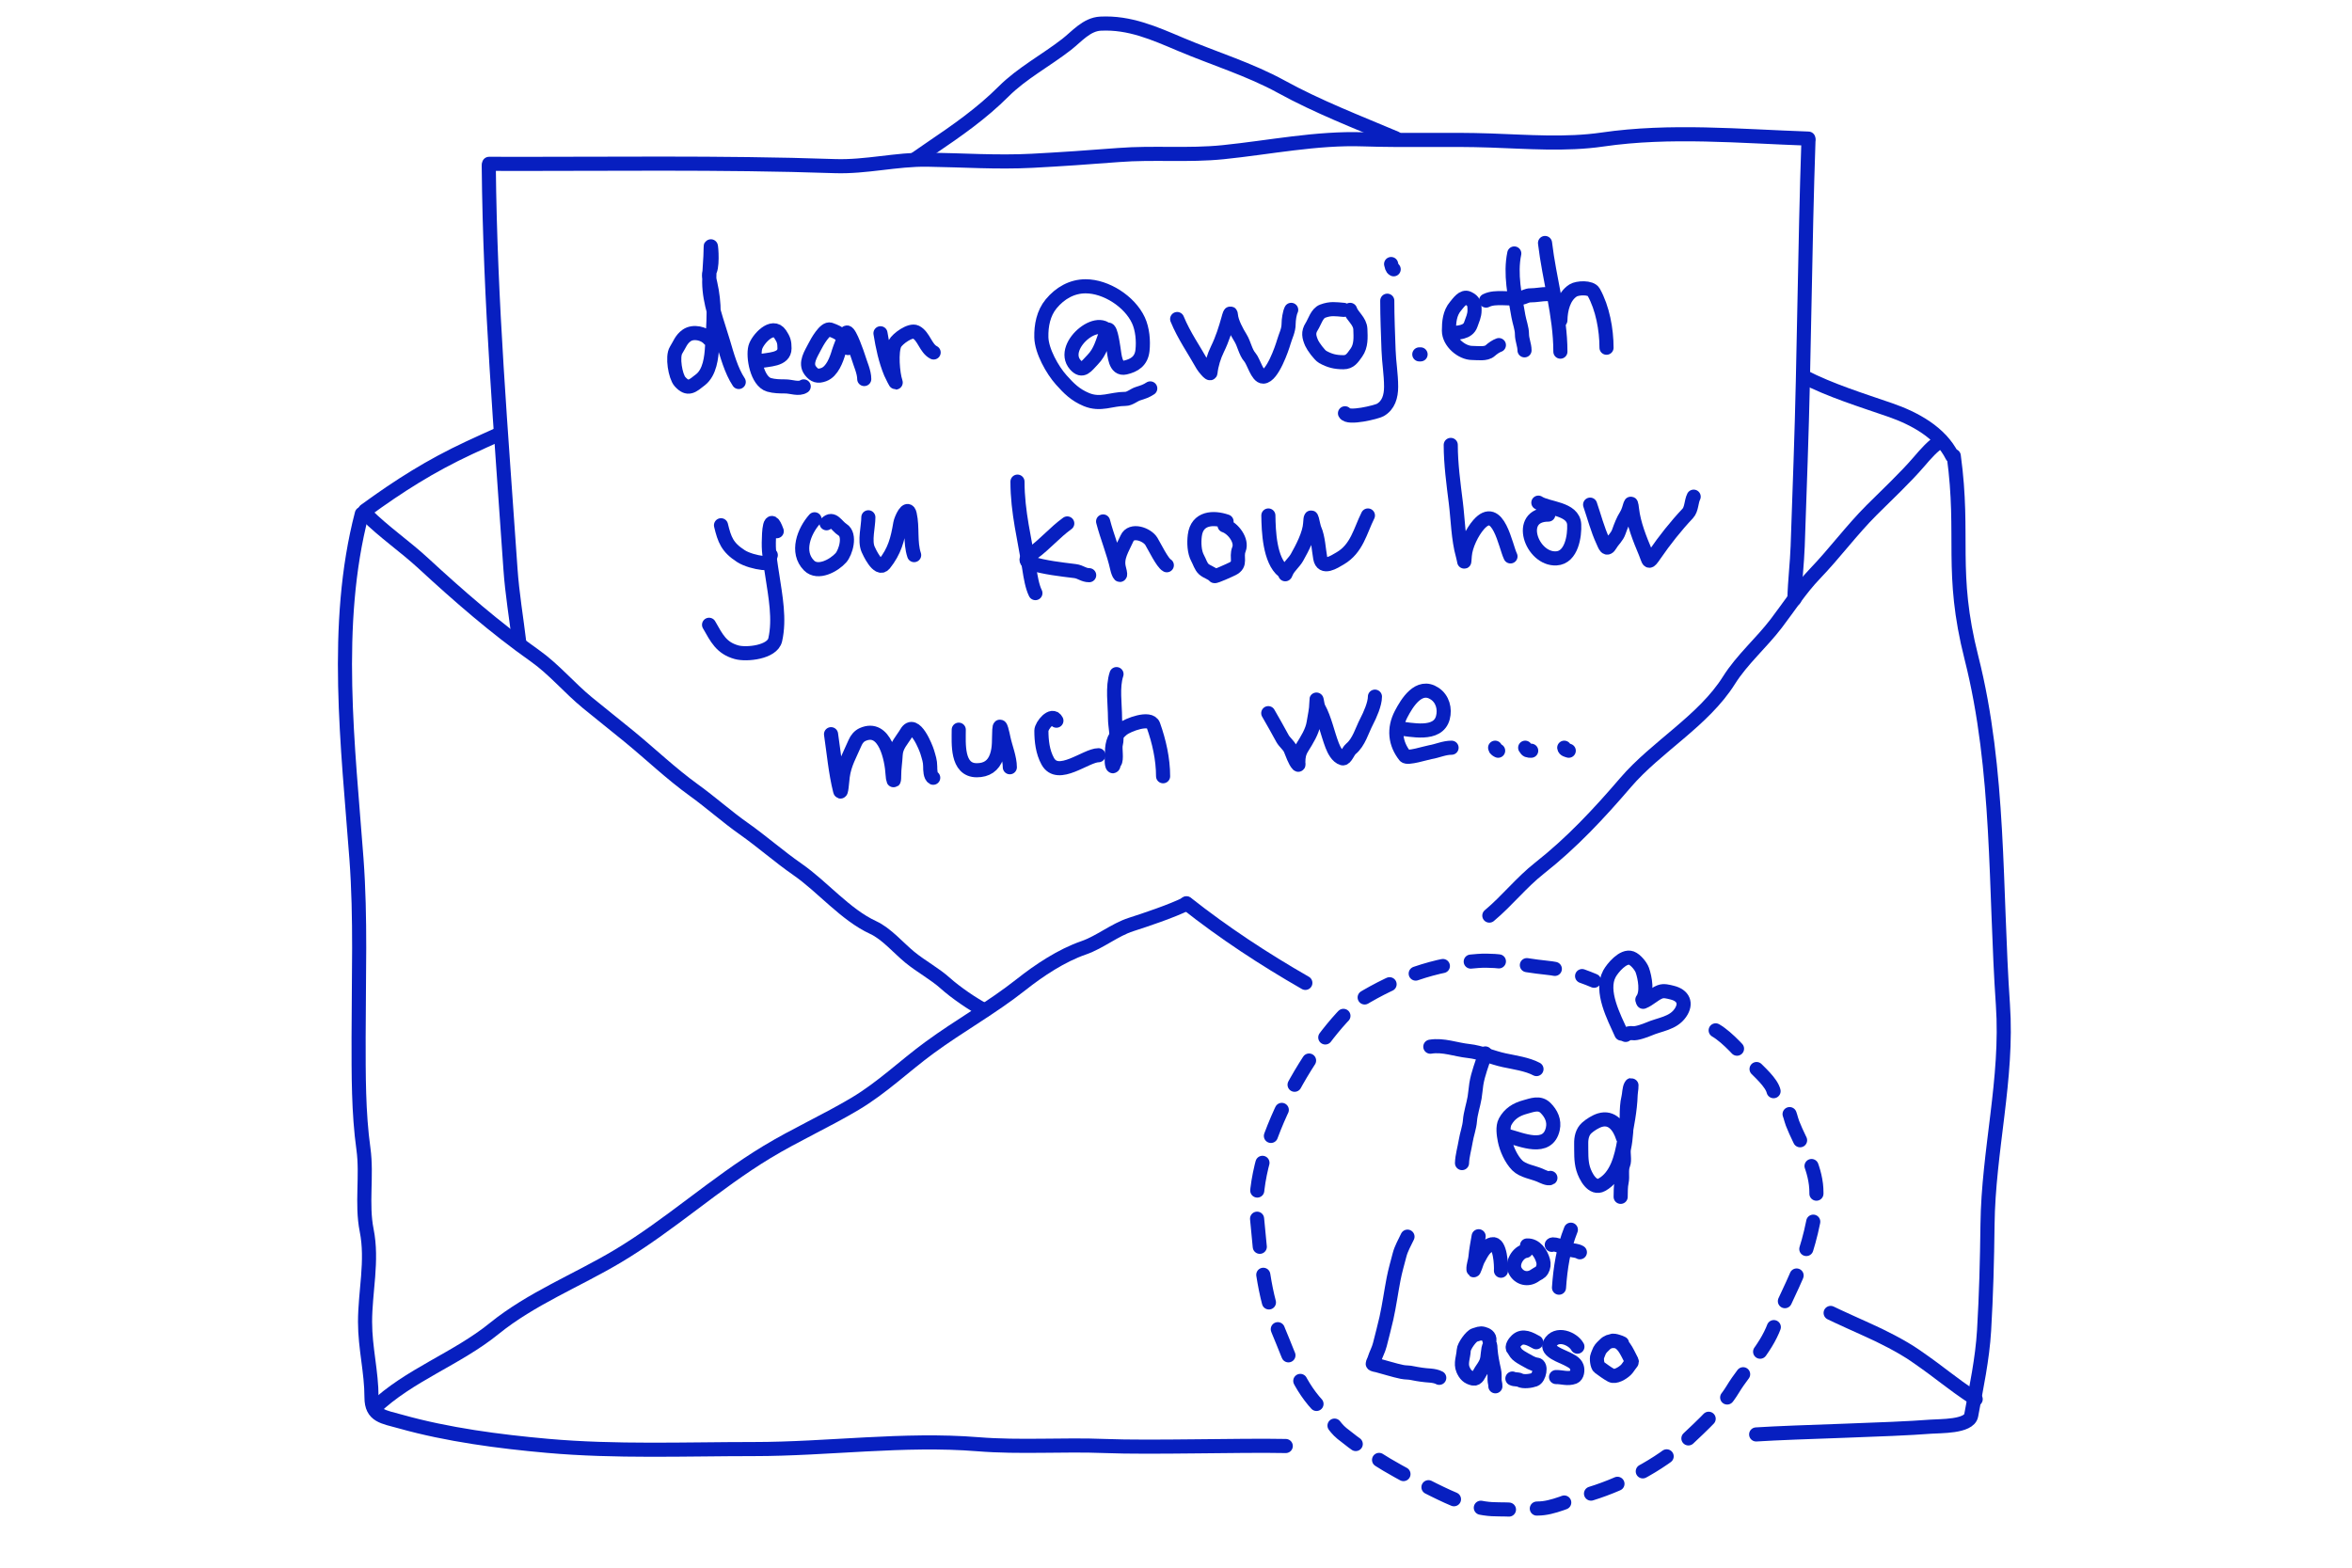 <svg width="300" height="200" viewBox="0 0 300 200" fill="none" xmlns="http://www.w3.org/2000/svg">
<path d="M46.151 65.553C42.467 79.678 44.406 95.299 45.466 109.553C46.028 117.121 45.74 124.776 45.74 132.364C45.74 137.053 45.711 141.929 46.357 146.581C46.831 149.997 46.093 153.578 46.768 156.958C47.548 160.858 46.563 164.777 46.563 168.638C46.563 171.997 47.386 174.996 47.386 178.283C47.386 180.671 48.897 180.74 51.134 181.369C57.062 183.036 63.665 183.908 69.808 184.454C78.53 185.23 87.378 184.866 96.139 184.866C105.585 184.866 115.281 183.486 124.733 184.249C130.127 184.684 135.538 184.261 140.939 184.477C146.795 184.712 158.167 184.355 164 184.477M249.206 58.167C250.611 68.47 248.681 72.947 251.452 83.884C255.108 98.318 254.457 113.431 255.474 128.181C256.126 137.633 253.616 146.786 253.509 156.249C253.457 160.79 253.339 165.213 253.074 169.712C252.858 173.392 252.081 176.983 251.429 180.569C251.161 182.042 247.422 181.918 246.286 182.009C241.046 182.428 229.284 182.659 224 183" stroke="#071FC0" stroke-width="1.8" stroke-linecap="round"/>
<path d="M46.562 65.142C50.926 61.961 54.896 59.442 59.819 57.142C61.116 56.536 62.429 55.945 63.747 55.353M248.983 58.147C247.5 55.183 244.244 53.393 241.074 52.296C237.512 51.063 233.478 49.825 230.004 48.026M116.825 20.232C117.478 19.776 118.133 19.325 118.79 18.879C122.07 16.658 125.203 14.478 128.024 11.657C130.334 9.347 133.433 7.701 136.047 5.668C137.342 4.661 138.6 3.105 140.367 3.017C144.084 2.831 147.2 4.227 150.607 5.668C154.807 7.445 159.414 8.854 163.43 11.062C168.081 13.62 173.092 15.549 178.019 17.634" stroke="#071FC0" stroke-width="1.8" stroke-linecap="round"/>
<path d="M47.738 179.656C52.13 175.434 58.261 173.362 63.021 169.5C67.753 165.661 73.589 163.365 78.788 160.262C85.435 156.296 91.194 150.981 97.843 146.962C101.488 144.759 105.4 143.004 109.064 140.82C112.532 138.752 115.32 136.026 118.543 133.662C122.452 130.796 126.449 128.611 130.25 125.606C132.559 123.78 135.391 121.899 138.211 120.923C140.321 120.193 142.161 118.623 144.273 117.944C146.035 117.378 149.451 116.24 151.325 115.303" stroke="#071FC0" stroke-width="1.8" stroke-linecap="round"/>
<path d="M151.334 115.235C156.078 118.987 161.195 122.35 166.5 125.394M252 178.5C248.365 176.077 247.982 175.498 244.313 172.958C242.566 171.748 240.003 170.459 238.171 169.645C237.632 169.405 234.034 167.778 233.5 167.5" stroke="#071FC0" stroke-width="1.8" stroke-linecap="round"/>
<path d="M189.966 116.809C192.228 114.923 194.027 112.598 196.366 110.756C200.48 107.514 203.935 103.811 207.334 99.845C211.277 95.245 217.284 91.959 220.539 86.775C222.188 84.15 224.674 82.009 226.554 79.546C228.155 77.448 229.657 75.109 231.489 73.204C234 70.592 236.186 67.62 238.718 65.088C240.674 63.132 243.008 60.963 244.809 58.862C245.529 58.022 246.631 56.727 247.604 56.24" stroke="#071FC0" stroke-width="1.8" stroke-linecap="round"/>
<path d="M46.698 65.609C48.989 67.9 51.629 69.68 53.985 71.855C58.495 76.018 63.176 80.098 68.212 83.652C70.661 85.382 72.601 87.744 74.92 89.647C76.669 91.083 78.423 92.465 80.163 93.888C82.95 96.169 85.581 98.697 88.51 100.809C90.673 102.368 92.72 104.205 94.853 105.705C97.218 107.37 99.37 109.283 101.715 110.91C104.927 113.139 107.817 116.691 111.373 118.332C113.082 119.121 114.603 120.939 116.057 122.129C117.514 123.321 119.225 124.221 120.607 125.464C121.841 126.575 124.154 128.178 125.567 128.884" stroke="#071FC0" stroke-width="1.8" stroke-linecap="round"/>
<path d="M209.484 127.543C210.159 126.648 209.825 124.736 209.478 123.764C209.296 123.256 208.623 122.429 208.078 122.228C207.054 121.85 205.676 123.507 205.285 124.229C204.093 126.432 205.855 129.746 206.809 131.866" stroke="#071FC0" stroke-width="1.8" stroke-linecap="round"/>
<path d="M209.584 127.807C210.379 127.499 210.953 126.839 211.738 126.536C212.228 126.347 212.779 126.514 213.265 126.631C214.708 126.976 215.17 128.008 214.328 129.225C213.389 130.581 211.724 130.663 210.297 131.287C209.858 131.478 208.71 131.889 208.255 131.811C207.988 131.765 207.538 131.832 207.351 132.03" stroke="#071FC0" stroke-width="1.8" stroke-linecap="round"/>
<path d="M218.835 131.449C220.473 132.413 222.129 134.441 223.496 135.837C224.319 136.677 225.985 138.114 226.23 139.24C226.378 139.92 227.46 140.958 227.931 141.52C228.324 141.99 228.412 142.737 228.638 143.315C229.681 145.985 231.262 148.142 231.626 151.102C231.963 153.843 230.88 158.038 230.028 160.488C228.85 163.877 227.493 165.999 226.315 169.155C225.137 172.312 222.691 174.473 220.998 177.272C219.633 179.528 217.034 181.931 215.1 183.751C211.714 186.937 206.583 189.559 202.013 190.824C200.203 191.325 198.096 192.453 196.145 192.451C195.353 192.449 194.827 192.902 193.973 192.733C192.82 192.504 191.481 192.597 190.304 192.532C187.732 192.391 185.2 191.218 182.908 190.087C180.931 189.112 178.767 187.964 176.89 186.859C174.898 185.686 172.956 184.319 171.162 182.872C170.143 182.05 169.518 180.721 168.589 179.813C165.606 176.895 164.672 173.571 163.093 169.846C161.083 165.106 160.813 160.286 160.318 155.235C159.441 146.29 167.513 132.441 173.457 127.613C178.17 124.743 182.898 123.006 188.515 122.596C191.36 122.389 194.253 123.16 197.112 123.441C199.262 123.652 201.333 124.277 203.326 125.118" stroke="#071FC0" stroke-width="1.8" stroke-linecap="round" stroke-dasharray="3.6 3.6"/>
<path d="M189.451 134.394C189.056 135.667 188.515 136.986 188.306 138.311C188.217 138.88 188.183 139.457 188.088 140.024C187.926 140.982 187.566 142.014 187.494 142.971C187.427 143.85 187.095 144.702 186.955 145.567C186.8 146.519 186.509 147.467 186.481 148.381" stroke="#071FC0" stroke-width="1.8" stroke-linecap="round"/>
<path d="M182.439 133.532C184.107 133.262 185.678 133.911 187.322 134.085C188.867 134.249 190.364 134.941 191.876 135.263C193.159 135.537 194.827 135.769 195.98 136.389" stroke="#071FC0" stroke-width="1.8" stroke-linecap="round"/>
<path d="M192.277 144.913C194.068 145.382 197.427 146.918 198.064 144.009C198.291 142.977 197.858 142.064 197.138 141.35C196.363 140.579 195.414 140.993 194.527 141.231C193.406 141.533 192.534 142.082 191.982 143.107C191.635 143.751 191.802 144.801 191.938 145.49C192.145 146.542 192.747 147.893 193.535 148.681C194.243 149.389 195.539 149.551 196.418 149.93C196.709 150.056 197.483 150.462 197.755 150.271" stroke="#071FC0" stroke-width="1.8" stroke-linecap="round"/>
<path d="M206.997 145.11C206.563 143.716 205.615 142.441 204.075 142.902C203.512 143.071 202.81 143.519 202.392 143.897C201.825 144.408 201.67 145.166 201.684 145.917C201.704 146.976 201.627 148.074 201.934 149.1C202.224 150.067 203.127 151.803 204.318 151.144C206.217 150.093 206.81 147.627 207.156 145.639C207.503 143.646 207.927 141.701 207.988 139.688C208 139.291 208.213 138.146 208.024 138.496C207.795 138.923 207.822 139.58 207.703 140.048C207.538 140.695 207.493 141.644 207.493 142.307C207.493 143.59 207.416 145.24 207.138 146.509C207.005 147.117 207.272 147.997 207.043 148.556C206.754 149.26 206.994 150.101 206.841 150.799C206.704 151.426 206.736 152.086 206.717 152.689" stroke="#071FC0" stroke-width="1.8" stroke-linecap="round"/>
<path d="M188.603 157.716C188.449 158.604 188.277 159.487 188.196 160.384C188.151 160.89 187.906 161.458 187.943 161.961C187.976 162.421 188.3 161.109 188.524 160.706C188.969 159.907 189.368 158.956 190.333 158.737C191.367 158.501 191.495 161.456 191.45 162.115" stroke="#071FC0" stroke-width="1.8" stroke-linecap="round"/>
<path d="M194.626 159.584C193.65 159.712 192.758 161.15 193.262 162.118C193.763 163.083 194.902 163.36 195.794 162.705C196.164 162.433 196.445 162.43 196.689 162.017C196.891 161.673 196.936 161.246 196.828 160.854C196.568 159.911 195.855 158.834 194.774 158.894" stroke="#071FC0" stroke-width="1.8" stroke-linecap="round"/>
<path d="M200.365 156.88C199.404 159.293 199.027 161.749 198.852 164.278" stroke="#071FC0" stroke-width="1.8" stroke-linecap="round"/>
<path d="M197.93 158.813C198.154 158.523 199.993 159.373 200.337 159.455C200.741 159.551 201.142 159.541 201.516 159.761" stroke="#071FC0" stroke-width="1.8" stroke-linecap="round"/>
<path d="M179.526 157.767C179.164 158.53 178.724 159.283 178.513 160.1C178.249 161.12 177.953 162.132 177.754 163.163C177.433 164.821 177.207 166.515 176.841 168.165C176.591 169.294 176.278 170.424 176 171.549C175.84 172.197 175.491 172.8 175.299 173.433C175.252 173.587 175.105 173.834 175.093 173.985C175.085 174.088 175.621 174.168 175.71 174.191C176.758 174.468 177.781 174.805 178.838 175.025C179.302 175.121 179.745 175.074 180.206 175.19C180.564 175.281 180.95 175.313 181.295 175.377C182.013 175.509 182.923 175.426 183.578 175.778" stroke="#071FC0" stroke-width="1.8" stroke-linecap="round"/>
<path d="M189.975 171C190.035 170.468 189.59 170.26 189.215 170.157C188.761 170.033 188.539 170.205 188.117 170.308C187.653 170.422 186.717 171.751 186.698 172.268C186.667 173.097 186.261 173.935 186.615 174.741C186.889 175.365 187.227 175.723 187.901 175.868C188.441 175.984 188.621 175.32 188.889 174.915C189.132 174.549 189.405 174.182 189.572 173.77C189.846 173.09 189.7 172.188 190.022 171.591C190.098 171.448 190.102 171.98 190.113 172.125C190.185 173.041 190.365 173.928 190.564 174.812C190.657 175.229 190.635 175.596 190.635 176.032C190.635 176.315 190.757 176.59 190.737 176.858" stroke="#071FC0" stroke-width="1.8" stroke-linecap="round"/>
<path d="M195.949 171.237C195.215 170.842 194.249 170.248 193.455 171.002C193.198 171.246 192.742 171.832 193.042 172.144C193.209 172.318 193.316 172.605 193.51 172.779C193.806 173.044 194.147 173.247 194.493 173.434C194.926 173.667 195.488 174.046 195.997 174.089C196.679 174.147 196.326 175.794 195.749 176.006C195.254 176.188 194.304 176.313 193.853 176.07C193.588 175.927 193.186 176.019 192.908 175.869" stroke="#071FC0" stroke-width="1.8" stroke-linecap="round"/>
<path d="M201.2 171.803C200.634 170.757 198.51 169.865 197.683 171.399C197.158 172.375 199.282 173.031 199.836 173.33C200.308 173.584 200.93 173.819 201.128 174.397C201.263 174.789 201.184 175.516 200.754 175.674C199.944 175.972 199.235 175.665 198.474 175.68" stroke="#071FC0" stroke-width="1.8" stroke-linecap="round"/>
<path d="M206.894 171.374C206.261 171.046 205.334 170.865 204.697 171.527C204.438 171.796 204.222 171.939 204.029 172.298C203.904 172.531 203.852 172.759 203.747 172.992C203.608 173.298 203.732 174.255 203.975 174.428C204.468 174.779 204.964 175.166 205.513 175.462C206.036 175.743 206.944 175.189 207.381 174.772C207.614 174.55 207.779 174.222 207.999 173.974C208.198 173.748 208.159 173.694 208.043 173.478C207.513 172.496 207 171.018 205.706 171.043" stroke="#071FC0" stroke-width="1.8" stroke-linecap="round"/>
<path d="M90.461 43.271C89.835 42.52 88.427 42.213 87.594 42.79C86.873 43.289 86.681 43.971 86.234 44.673C85.715 45.488 86.138 48.026 86.736 48.691C87.756 49.824 88.319 49.251 89.352 48.44C90.538 47.507 90.753 45.598 90.827 44.192C90.902 42.759 91.026 41.334 91.026 39.902C91.026 38.689 90.877 37.381 90.607 36.199C90.49 35.684 90.32 35.041 90.555 34.525C90.959 33.635 90.649 30.618 90.649 31.595C90.649 33.073 90.447 34.544 90.461 36.01C90.485 38.642 91.495 41.121 92.229 43.606C92.72 45.267 93.275 47.305 94.227 48.733" stroke="#071FC0" stroke-width="1.8" stroke-linecap="round"/>
<path d="M96.864 46.096C97.981 45.832 100.065 45.947 100.065 44.443C100.065 43.641 99.959 43.305 99.511 42.633C98.539 41.175 96.619 43.297 96.341 44.317C96.014 45.515 96.56 48.659 98.098 49.098C98.76 49.287 99.48 49.297 100.17 49.297C100.921 49.297 101.895 49.71 102.514 49.297" stroke="#071FC0" stroke-width="1.8" stroke-linecap="round"/>
<path d="M108.163 44.401C107.621 42.865 107.261 42.532 105.903 42.047C105.23 41.806 104.186 43.694 103.926 44.212C103.48 45.105 102.609 46.319 103.372 47.299C103.865 47.934 104.318 48.063 105.066 47.791C106.155 47.395 106.7 45.87 106.992 44.861C107.069 44.594 107.878 42.413 108.017 42.413C108.416 42.413 109.381 45.237 109.482 45.572C109.738 46.427 110.235 47.468 110.235 48.356" stroke="#071FC0" stroke-width="1.8" stroke-linecap="round"/>
<path d="M112.306 42.518C112.587 44.252 112.949 45.981 113.625 47.602C113.714 47.818 114.363 49.109 114.231 48.732C113.873 47.707 113.626 44.821 114.148 43.836C114.477 43.213 116.116 42.016 116.826 42.371C117.842 42.879 118.063 44.455 119.086 44.966" stroke="#071FC0" stroke-width="1.8" stroke-linecap="round"/>
<path d="M141.65 43.038C140.84 39.45 134.972 44.056 137.156 46.536C138.081 47.587 138.592 46.682 139.362 45.896C140.357 44.879 140.605 43.71 141.123 42.333C141.567 41.153 141.94 43.923 142.013 44.356C142.178 45.33 142.223 47.185 143.529 46.889C144.709 46.621 145.58 46.051 145.726 44.708C145.859 43.488 145.726 41.982 145.209 40.867C144.092 38.458 141.078 36.525 138.472 36.525C136.737 36.525 135.22 37.382 134.078 38.761C133.092 39.952 132.788 41.54 132.825 43.038C132.869 44.775 134.224 47.197 135.367 48.475C136.331 49.552 137.144 50.378 138.563 50.971C140.38 51.731 141.737 50.888 143.538 50.888C144.115 50.888 144.61 50.394 145.163 50.22C145.751 50.035 146.219 49.89 146.716 49.552" stroke="#071FC0" stroke-width="1.8" stroke-linecap="round"/>
<path d="M150.148 40.7C151.014 42.815 152.315 44.651 153.416 46.62C153.504 46.777 154.361 47.897 154.397 47.547C154.499 46.548 154.851 45.43 155.286 44.541C155.915 43.256 156.321 41.957 156.693 40.626C156.747 40.435 156.957 39.571 157.011 40.236C157.083 41.114 157.761 42.363 158.228 43.112C158.693 43.86 158.855 44.931 159.426 45.58C159.895 46.113 160.389 48.078 161.133 48.048C162.297 48.003 163.516 44.437 163.748 43.632C163.982 42.816 164.365 42.181 164.365 41.294C164.365 40.806 164.488 39.947 164.692 39.531" stroke="#071FC0" stroke-width="1.8" stroke-linecap="round"/>
<path d="M171.392 39.531C170.341 39.441 169.725 39.319 168.705 39.698C167.968 39.972 167.689 41.068 167.306 41.665C166.834 42.403 166.96 42.974 167.306 43.771C167.484 44.181 168.31 45.314 168.705 45.534C169.584 46.024 170.305 46.211 171.356 46.211C172.182 46.211 172.51 45.686 173.008 44.987C173.627 44.117 173.556 43.057 173.516 41.999C173.477 40.953 172.479 40.359 172.209 39.531" stroke="#071FC0" stroke-width="1.8" stroke-linecap="round"/>
<path d="M176.948 38.362C176.948 40.476 177.041 42.568 177.112 44.671C177.164 46.231 177.438 47.757 177.438 49.338C177.438 50.576 177.109 51.706 176.049 52.307C175.601 52.562 171.928 53.487 171.555 52.725" stroke="#071FC0" stroke-width="1.8" stroke-linecap="round"/>
<path d="M177.438 33.685C177.525 33.962 177.525 34.231 177.765 34.354" stroke="#071FC0" stroke-width="1.8" stroke-linecap="round"/>
<path d="M181.197 45.209H181.034" stroke="#071FC0" stroke-width="1.8" stroke-linecap="round"/>
<path d="M184.975 42.523C185.891 42.422 187.224 42.488 187.599 41.401C187.816 40.773 188.08 40.261 188.08 39.591C188.08 38.76 188.001 38.408 187.263 38.051C186.602 37.731 186.015 38.645 185.665 39.053C184.905 39.941 184.812 41.09 184.812 42.189C184.812 43.651 186.45 45.029 187.79 45.029C188.473 45.029 189.548 45.219 190.078 44.732C190.365 44.468 190.825 44.149 191.185 44.026" stroke="#071FC0" stroke-width="1.8" stroke-linecap="round"/>
<path d="M193.146 32.336C192.604 34.948 193.222 37.752 193.673 40.334C193.797 41.046 194.127 41.901 194.127 42.616C194.127 43.364 194.454 43.998 194.454 44.695" stroke="#071FC0" stroke-width="1.8" stroke-linecap="round"/>
<path d="M189.551 38.348C190.766 37.727 192.657 38.261 194.036 38.005C194.443 37.929 194.757 37.68 195.189 37.68C195.951 37.68 196.624 37.513 197.395 37.513" stroke="#071FC0" stroke-width="1.8" stroke-linecap="round"/>
<path d="M197.069 31C197.614 35.62 199.03 40.237 199.03 44.862" stroke="#071FC0" stroke-width="1.8" stroke-linecap="round"/>
<path d="M199.03 40.854C199.05 39.52 199.43 37.82 200.664 37.049C201.204 36.712 202.907 36.608 203.278 37.272C204.416 39.307 204.913 42.05 204.913 44.361" stroke="#071FC0" stroke-width="1.8" stroke-linecap="round"/>
<path d="M91.965 67.01C92.412 68.852 92.758 69.824 94.505 70.947C95.224 71.409 96.422 71.727 97.27 71.822C98.148 71.919 98.027 71.538 98.314 70.82" stroke="#071FC0" stroke-width="1.8" stroke-linecap="round"/>
<path d="M99.076 67.772C98.153 65.217 98.08 67.969 98.061 69.211C98.038 70.648 98.299 72.026 98.512 73.444C98.903 76.048 99.481 78.993 98.879 81.627C98.515 83.22 95.225 83.569 93.941 83.207C92.005 82.663 91.427 81.432 90.442 79.708" stroke="#071FC0" stroke-width="1.8" stroke-linecap="round"/>
<path d="M103.902 66.248C102.567 67.746 101.495 70.445 103.196 72.146C104.322 73.272 106.383 72.141 107.26 71.158C107.866 70.479 108.536 68.249 107.457 67.575C106.7 67.101 106.252 65.93 105.426 66.756" stroke="#071FC0" stroke-width="1.8" stroke-linecap="round"/>
<path d="M110.759 65.994C110.759 67.183 110.252 68.998 110.731 70.086C110.844 70.345 112.016 72.93 112.79 71.962C114.109 70.314 114.496 68.811 114.836 66.77C114.923 66.248 115.756 64.376 116.036 65.599C116.424 67.297 116.049 69.167 116.6 70.819" stroke="#071FC0" stroke-width="1.8" stroke-linecap="round"/>
<path d="M129.781 61.445C129.781 65.374 130.711 68.783 131.305 72.648C131.449 73.585 131.662 74.857 132.067 75.667" stroke="#071FC0" stroke-width="1.8" stroke-linecap="round"/>
<path d="M136.131 66.778C134.521 67.944 133.324 69.4 131.729 70.56C131.155 70.977 130.404 71.531 131.475 71.858C133.298 72.414 135.255 72.625 137.132 72.859C137.848 72.949 138.206 73.381 138.924 73.381" stroke="#071FC0" stroke-width="1.8" stroke-linecap="round"/>
<path d="M140.702 66.524C141.232 68.55 142.045 70.472 142.494 72.493C142.679 73.325 143.093 73.883 142.734 72.535C142.356 71.12 143.146 70.04 143.749 68.683C144.3 67.444 146.304 68.165 146.854 69.064C147.236 69.689 148.272 71.833 148.829 72.112" stroke="#071FC0" stroke-width="1.8" stroke-linecap="round"/>
<path d="M156.448 66.525C154.784 65.948 152.684 66.031 152.398 68.316C152.286 69.214 152.322 70.426 152.765 71.223C153.01 71.664 153.164 72.262 153.541 72.606C153.946 72.974 154.564 73.091 154.91 73.494C154.991 73.59 156.844 72.746 157.21 72.563C158.399 71.969 157.606 71.134 158.028 70.08C158.474 68.965 157.295 67.4 156.194 67.032" stroke="#071FC0" stroke-width="1.8" stroke-linecap="round"/>
<path d="M161.781 65.763C161.811 67.752 161.937 71.475 163.686 72.874C164.111 73.214 163.777 73.565 164.123 72.874C164.434 72.253 165.084 71.735 165.435 71.11C166.094 69.939 167.038 68.149 167.114 66.779C167.218 64.907 167.437 66.998 167.679 67.54C168.137 68.572 168.196 70.099 168.398 71.209C168.669 72.696 170.18 71.679 170.938 71.237C173.078 69.988 173.495 67.731 174.479 65.763" stroke="#071FC0" stroke-width="1.8" stroke-linecap="round"/>
<path d="M185.044 56.761C185.044 59.169 185.395 61.757 185.693 64.141C185.952 66.206 186.001 68.806 186.582 70.843C186.818 71.669 186.735 72.133 186.836 70.871C186.939 69.586 187.768 67.885 188.6 66.934C191.109 64.066 192.029 69.716 192.663 70.984" stroke="#071FC0" stroke-width="1.8" stroke-linecap="round"/>
<path d="M197.489 65.65C193.327 65.65 195.347 71.404 198.505 71.237C200.484 71.133 200.859 68.298 200.79 66.92C200.686 64.833 197.421 64.928 196.219 64.126" stroke="#071FC0" stroke-width="1.8" stroke-linecap="round"/>
<path d="M202.822 64.38C203.355 65.927 203.764 67.549 204.458 69.036C204.72 69.597 204.908 70.327 205.418 69.46C205.776 68.851 206.24 68.533 206.49 67.823C206.734 67.132 207.013 66.401 207.407 65.777C208.01 64.822 207.975 63.351 208.169 65.001C208.387 66.852 209.155 68.763 209.876 70.475C210.367 71.641 210.191 72.023 211.09 70.715C212.32 68.926 213.77 67.093 215.266 65.509C215.779 64.966 215.71 64.001 216.028 63.364" stroke="#071FC0" stroke-width="1.8" stroke-linecap="round"/>
<path d="M106 93.665C106.349 96.021 106.57 98.542 107.15 100.863C107.299 101.458 107.41 99.661 107.491 99.053C107.706 97.425 108.426 96.246 109.066 94.751C109.256 94.31 109.581 93.905 110.024 93.708C112.869 92.444 113.744 96.807 113.857 98.84C113.89 99.437 114.049 100.061 114.049 98.946C114.049 98.028 114.199 97.181 114.241 96.306C114.298 95.111 115.063 94.429 115.625 93.474C116.674 91.689 118.133 95.467 118.265 95.923C118.464 96.606 118.648 97.085 118.648 97.796C118.648 98.208 118.659 99.037 119.032 99.223" stroke="#071FC0" stroke-width="1.8" stroke-linecap="round"/>
<path d="M122.29 93.091C122.29 94.817 121.998 98.265 124.589 98.265C125.821 98.265 126.699 97.723 127.123 96.498C127.519 95.354 127.394 94.346 127.464 93.091C127.531 91.874 127.928 93.878 127.996 94.198C128.243 95.358 128.805 96.689 128.805 97.882" stroke="#071FC0" stroke-width="1.8" stroke-linecap="round"/>
<path d="M134.746 91.941C134.2 90.847 132.83 92.589 132.83 93.208C132.83 94.524 132.99 95.936 133.639 97.115C134.945 99.491 138.529 96.349 140.112 96.349" stroke="#071FC0" stroke-width="1.8" stroke-linecap="round"/>
<path d="M142.412 86C141.863 87.647 142.221 89.85 142.221 91.6C142.221 92.696 142.583 93.929 142.316 94.996C142.193 95.491 142.481 96.885 142.178 97.264C142.074 97.393 141.992 97.999 141.88 97.647C141.725 97.164 141.837 96.47 141.837 95.965C141.837 94.743 142.191 93.798 143.179 93.016C143.848 92.486 146.702 91.381 147.107 92.516C147.846 94.585 148.353 96.838 148.353 99.031" stroke="#071FC0" stroke-width="1.8" stroke-linecap="round"/>
<path d="M161.768 90.983C162.391 92.047 162.984 93.129 163.578 94.209C163.855 94.712 164.368 95.06 164.6 95.582C164.834 96.108 165.155 97.138 165.558 97.541C165.671 97.654 165.601 97.374 165.601 97.264C165.601 96.535 165.699 96.014 166.09 95.38C166.687 94.414 167.39 93.326 167.56 92.197C167.68 91.396 167.9 90.526 167.9 89.727C167.9 88.504 167.979 89.936 168.188 90.312C168.967 91.715 169.332 93.573 169.913 95.082C170.146 95.688 170.574 96.552 171.243 96.743C171.625 96.852 171.94 95.841 172.308 95.54C173.331 94.703 173.721 93.183 174.31 92.058C174.748 91.222 175.374 89.803 175.374 88.875" stroke="#071FC0" stroke-width="1.8" stroke-linecap="round"/>
<path d="M178.249 92.899C179.965 93.066 183.408 93.947 184.041 91.558C184.335 90.446 184.023 89.175 182.997 88.492C180.974 87.142 179.451 89.698 178.717 91.1C177.739 92.968 177.949 94.872 179.207 96.445C179.507 96.82 181.909 96.046 182.454 95.955C183.345 95.806 184.204 95.391 185.148 95.391" stroke="#071FC0" stroke-width="1.8" stroke-linecap="round"/>
<path d="M190.706 95.39C190.733 95.608 190.925 95.691 191.089 95.774" stroke="#071FC0" stroke-width="1.8" stroke-linecap="round"/>
<path d="M194.539 95.39C194.753 95.772 194.903 95.774 195.305 95.774" stroke="#071FC0" stroke-width="1.8" stroke-linecap="round"/>
<path d="M199.521 95.39C199.554 95.655 199.885 95.703 200.096 95.774" stroke="#071FC0" stroke-width="1.8" stroke-linecap="round"/>
<path d="M62.342 21.169C62.517 38.755 63.92 55.051 65.11 72.58C65.32 75.685 65.865 78.883 66.243 82.051" stroke="#071FC0" stroke-width="1.8" stroke-linecap="round"/>
<path d="M62.38 20.903C77.043 20.947 91.858 20.689 106.479 21.193C110.451 21.33 114.311 20.313 118.275 20.369C122.75 20.433 127.177 20.746 131.656 20.512C135.354 20.318 139.003 20.063 142.686 19.776C147.127 19.43 151.56 19.87 156.016 19.415C161.934 18.811 167.928 17.57 173.882 17.775C179.297 17.962 184.705 17.738 190.137 17.926C194.828 18.087 199.73 18.479 204.38 17.802C213.055 16.537 221.913 17.381 230.661 17.682" stroke="#071FC0" stroke-width="1.8" stroke-linecap="round"/>
<path d="M230.671 17.923C230.2 31.582 230.141 45.2 229.67 58.847C229.546 62.46 229.421 66.073 229.296 69.686C229.222 71.852 228.93 74.176 228.88 76.432" stroke="#071FC0" stroke-width="1.8" stroke-linecap="round"/>
</svg>
